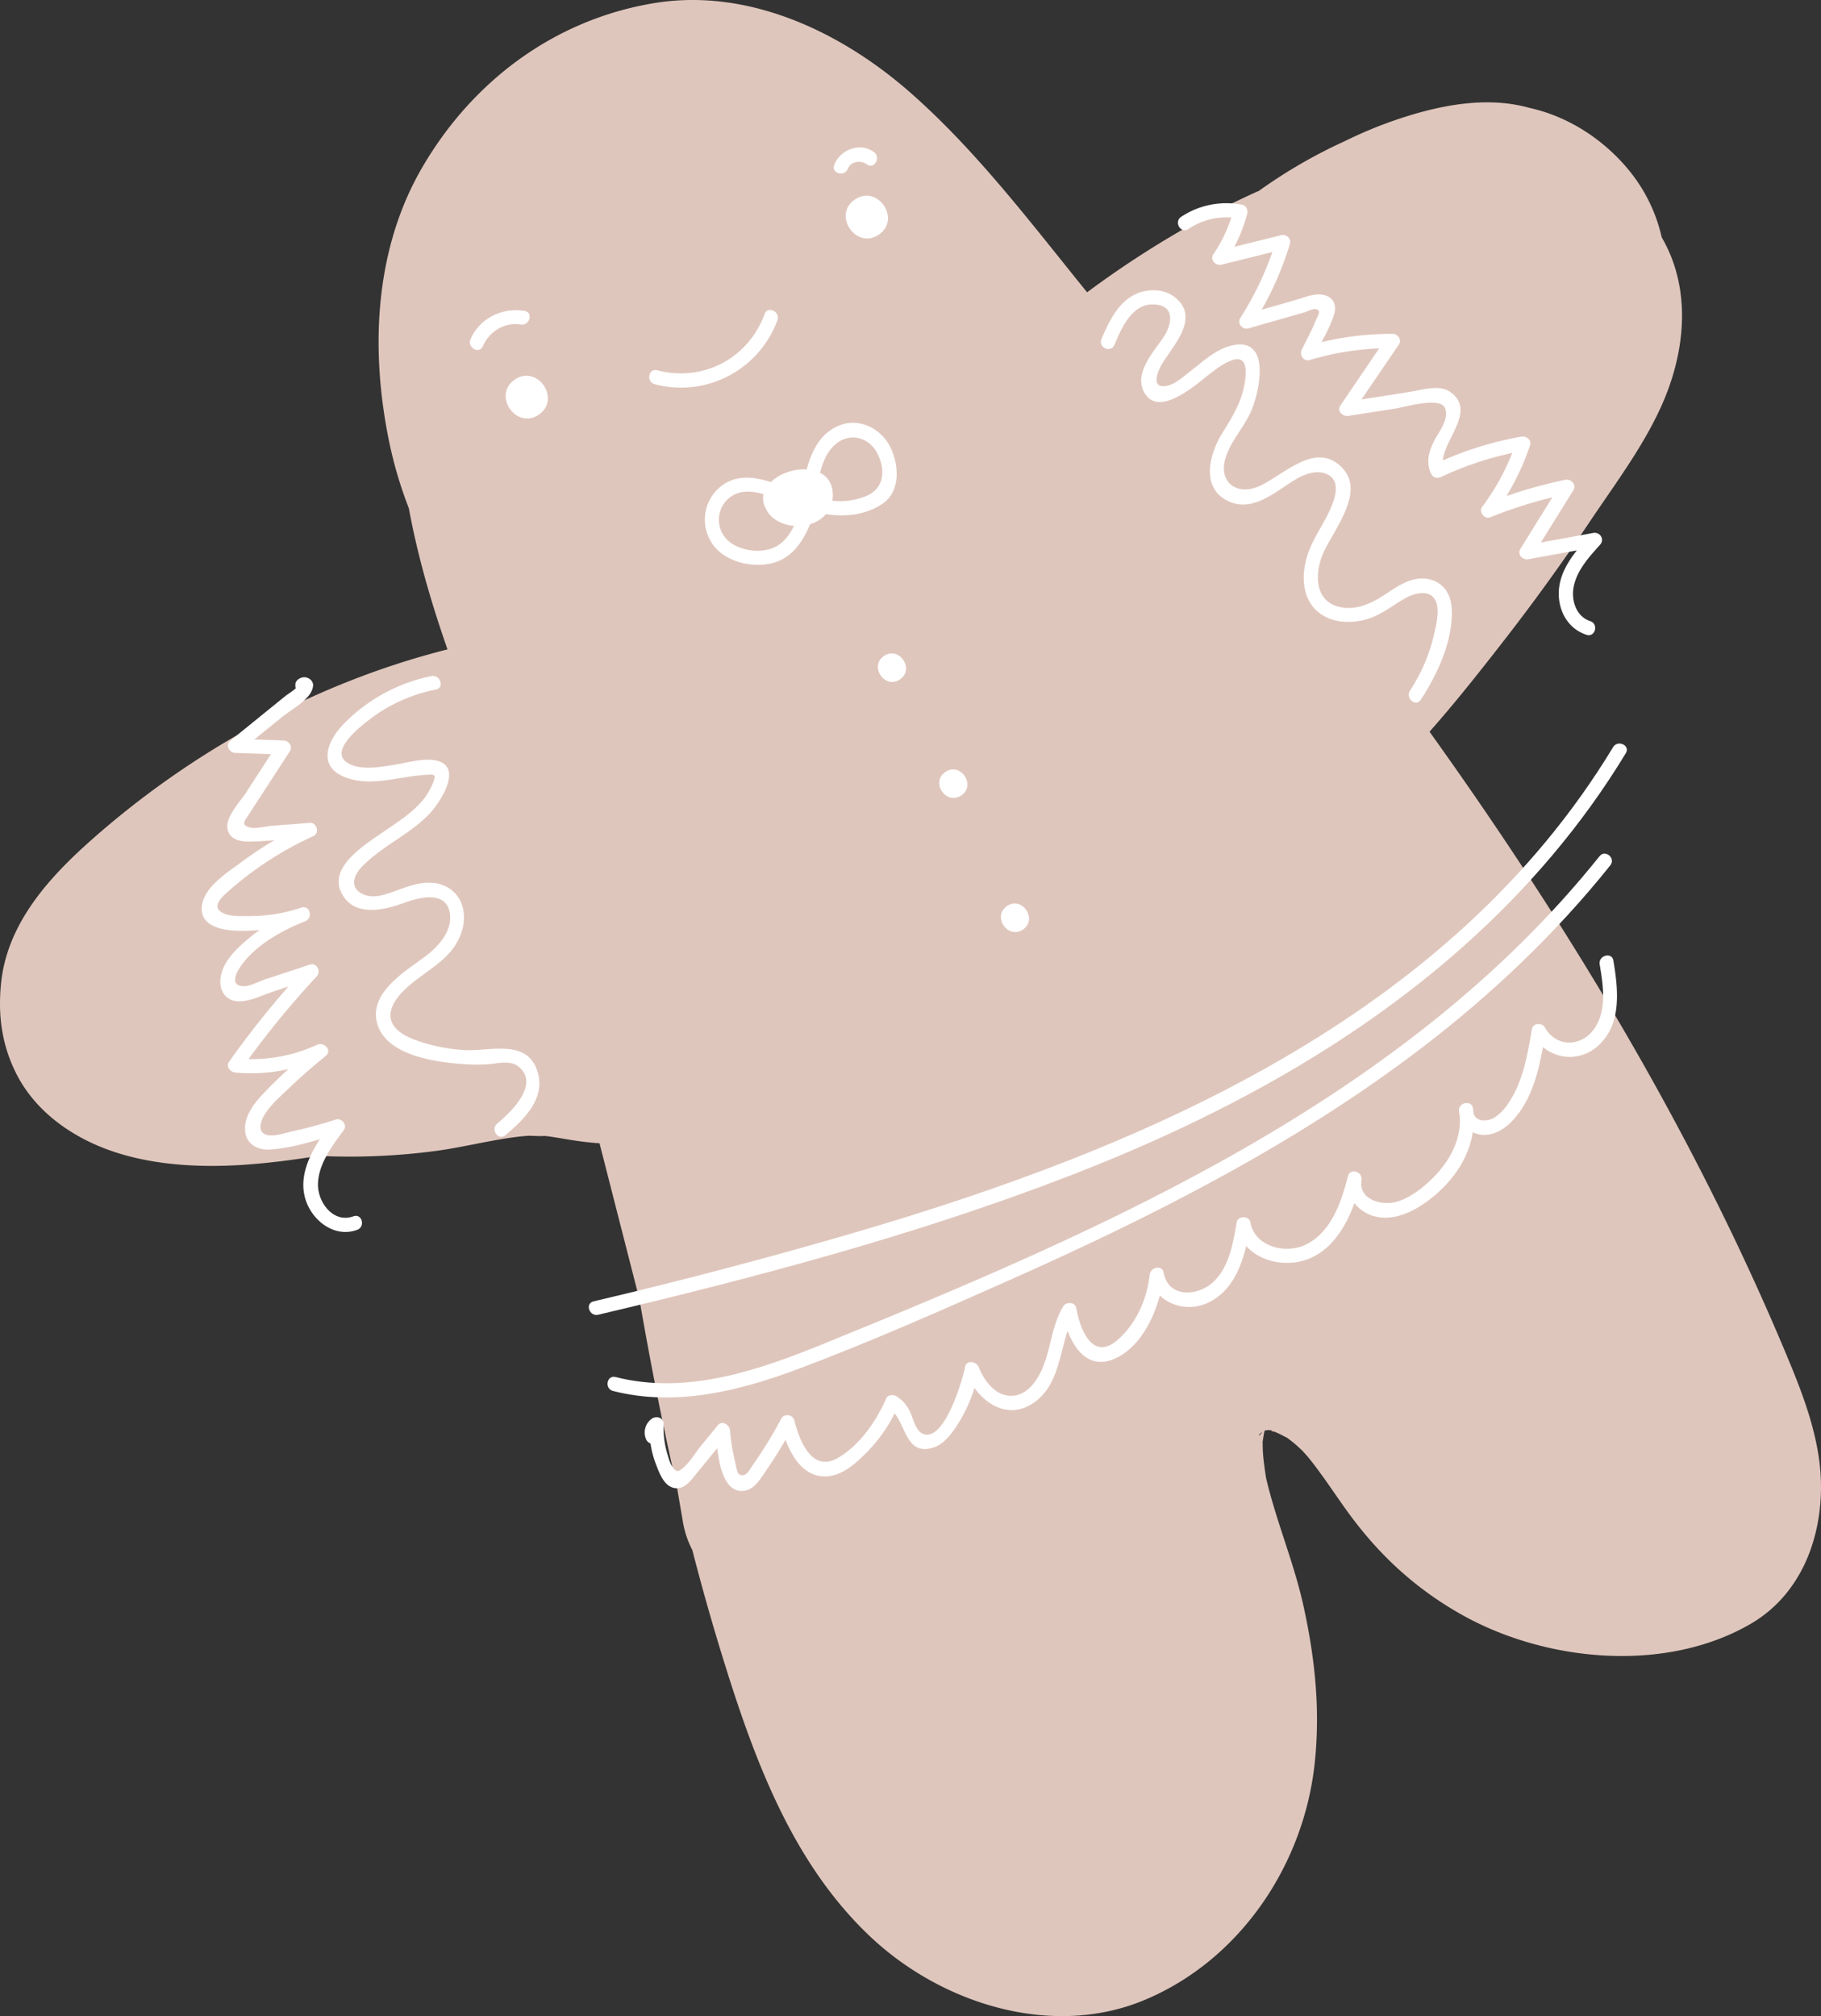 <svg xmlns="http://www.w3.org/2000/svg" viewBox="-0.003 0.003 1079.921 1195.324" style=""><rect x="-0.003" y="0.003" width="1079.921" height="1195.324" fill="#333333" stroke="none"/><g><g data-name="Слой 2"><g data-name="Слой 1"><g data-name="Слой 2"><path d="M966.81 101.93c-15.08-18.79-36.29-32.79-59.93-38-26.55-7.42-55.8-1-81.27 7.91a256.74 256.74 0 0 0-28.17 11.88 303.4 303.4 0 0 0-50.81 29.41c-12.15 5.41-24 11.3-35.64 17.57a573.94 573.94 0 0 0-66.3 42.61c-33.25-41-65.83-84.34-105.6-119.07C498.1 18.49 443.27-7.37 387.66 1.9c-59.09 9.84-107.74 46.37-137.51 97.79-28.77 49.72-30.6 110.11-18.8 164.92a249.63 249.63 0 0 0 11.11 36.75q2.56 13.83 6 27.66c4.7 19 10.5 37.59 16.92 56-77.94 19.67-151.17 59.89-210.78 112.63C29 520.29 4.16 547.46.6 583.22c-1.87 18.87.47 36.24 9 53.24 8.93 17.67 23.92 30.69 41.49 39.59 28.31 14.32 62.73 16.64 93.85 14.52 14.66-1 29.28-2.91 43.84-5.27a388.11 388.11 0 0 0 70.24-3c14.47-2 28.67-5.53 43.11-7.66 3.42-.5 6.84-.93 10.28-1.19 3-.23 7.1.36 10.29 0 1.08.12 2.15.23 3.21.38 4.13.58 8.24 1.31 12.38 2 5.71.9 11.47 1.62 17.25 2q11.12 43.5 22.25 87a29 29 0 0 0 1 3.12c6.57 38.16 14 76.17 22.69 113.87q1.65 9.58 3.29 19.18a57.16 57.16 0 0 0 5.8 18q7.77 30.21 16.9 60.07c18.79 61.13 41.3 124.76 89.14 169.6 41.84 39.22 107 60 161.89 37.2 56.76-23.56 94.69-80.06 101.16-140.45 3.39-31.93.18-62.27-6.7-93.48-5.18-23.45-14.29-45.6-20.42-68.75a264.7 264.7 0 0 1-1.74-7c-.79-5.33-1.6-10.6-1.89-16-.1-1.81-.11-3.62-.13-5.42.33-2 .65-3.92 1-5.87.1-.22.2-.47.32-.73v-.06h.18l.22-.07h.35l.61-.09a5.62 5.62 0 0 1 2.73.22c.28.13.2.27-.41.28.52.09 1 .18 1.57.3h.22l.64.27c2.45 1 4.79 2.26 7.15 3.47 1.92 1.46 3.84 2.92 5.65 4.52 1.25 1.1 2.46 2.25 3.66 3.42.29.38 2.48 2.74 3.12 3.53l3 3.74c2.27 3 4.45 6 6.62 9 4.63 6.51 9.09 13.15 13.79 19.63 18.34 25.34 40.06 45.42 67.31 60.81 49.77 28.13 120.73 35.09 171.47 5.76 29.76-17.2 42.48-50.43 41.92-83.35-.43-25.61-9.74-50.52-19.45-73.86-48.36-116.35-111.92-226-183.17-329.8q-14.54-21.18-29.51-42.06c14.71-16.63 28.58-34.1 42.17-51.55Q917.82 346.6 943 309c16.33-24.35 35.61-49.65 46-77.37 11.18-29.91 12.62-63.15-3.54-90.91a95.89 95.89 0 0 0-18.65-38.79zM746.48 850.81a10.13 10.13 0 0 1 2.22-1.8c-1.14 1.34-2.17 2.43-2.25 1.8z" fill="#dfc6bc"></path><path d="M524.2 388.93c-8.93 6.12.57 20 9.52 13.87s-.57-19.99-9.52-13.87z" fill="#fff"></path><path d="M560.6 457.71c-8.93 6.12.58 20 9.53 13.87s-.57-19.99-9.53-13.87z" fill="#fff"></path><path d="M597.15 537.22c-8.93 6.12.57 20 9.52 13.87s-.6-20.01-9.52-13.87z" fill="#fff"></path><path d="M305.26 225.06c-13.41 9.17.85 30 14.28 20.8s-.9-29.99-14.28-20.8z" fill="#fff"></path><path d="M506.92 118.32c-13.4 9.17.85 30 14.28 20.79s-.83-29.98-14.28-20.79z" fill="#fff"></path><path d="M848.2 343.6c-9.31-2.42-17.74 2.77-25.12 7.75-8.47 5.73-18.22 11-28.87 8.47-14.3-3.37-14.6-19-10.1-30.38 5.52-14 26-36.88 12.09-51.85-16-17.08-35.74 5-50.24 11-12.29 5.06-23.17-2.33-19.38-16.29 2.92-10.76 11.66-19.22 15.8-29.53 4.74-11.8 11.2-42.62-11.21-38.07-9.89 2-17.8 9.67-25.52 15.62-3.77 2.92-8.62 7.33-13.44 8.38-10 2.19-5.83-8.47-3-13.08 6.8-11.17 22.82-27.58 7.3-39.55-6.4-4.93-15.86-5-23-1.71-10.63 4.92-15.91 16.49-20.3 26.61-2.14 4.95 5.46 8.57 7.63 3.59 4.22-9.78 10.16-24.28 23-24.07 13.59.22 11.14 12 6 19.7-5.84 8.59-17.5 21.1-11.3 32.42 8.54 15.57 31-4.8 38.62-10.71 4.12-3.18 8.49-6.58 13.46-8.32 10.17-3.56 8.39 9.18 7.25 15-2.09 10.73-7.31 19.06-13 28.18-7.21 11.63-13 31.23 2.22 39.69 15.65 8.7 30-5.88 42.52-12.92 5.14-2.87 11.94-5.06 17.64-2.23 7.11 3.53 5.08 11.77 2.85 17.68-3.69 9.83-10.36 18.23-14 28.06-5.09 13.51-4.6 31.18 9.89 38.64 6.63 3.42 14.43 3.65 21.61 2.19 10.1-2.06 16.73-8 25.42-13 7.09-4.12 18.18-6 19.4 5.29.56 5.11-.77 10.64-1.89 15.6a102.12 102.12 0 0 1-14.36 33.67c-2.91 4.46 3.48 10 6.44 5.42 10-15.34 19.84-36.38 18.21-55.3-.72-7.63-4.98-13.97-12.62-15.95z" fill="#fff"></path><path d="M255.78 400.86a100.8 100.8 0 0 0-51.88 28.26c-10.36 10.65-15.85 26 1.86 32.1 15.67 5.37 31.8-1.25 47.64-1.85 1.62-.06 3.35-.49 4.22.59s-1.8 6.36-2.37 7.56a37.46 37.46 0 0 1-7.15 9.8c-6.41 6.58-14.4 11.47-21.91 16.69-10 6.94-30.88 19.85-24 34.75 7.19 15.55 25.77 10.84 38.21 6.3 8.89-3.24 24.62-7 26.42 6.77 1.43 11-7.71 20.15-15.68 26-11.88 8.79-32.77 21.37-27.33 39.43 5.53 18.33 33.76 22.32 49.62 23.54a120.62 120.62 0 0 0 15.09.25c5.67-.27 13.76-2.73 18.7 1.1 13.54 10.51-4.59 27.55-12.34 34-4.12 3.43.59 10.39 4.76 6.93 11.64-9.68 25-22.85 18.55-39.38-6.91-17.86-28.68-10.11-43.21-11.16a101.69 101.69 0 0 1-28.84-6c-4.61-1.78-10.07-4.39-12.83-8.7-4.63-7.22.86-15.28 6-20.39 12.34-12.34 29.81-18 34.87-36.4 3.7-13.42-3.17-26.46-17.79-27.61-8.35-.66-16 2.74-23.64 5.42-5.34 1.86-11.47 3.85-17 1.5-8.54-3.62-6.53-10.89-1-16.6 11.78-12.14 28-18.91 39.79-31.08 5.59-5.78 19.51-26.2 6.26-31.14-7.45-2.78-17.85.41-25.41 1.61-8.66 1.37-21.09 4.11-29.17-.76-13.08-7.88 12.84-26 18.82-30a94.9 94.9 0 0 1 33.52-13.58c5.26-1.1 2.44-9.03-2.78-7.95z" fill="#fff"></path><path d="M956.61 443c-97 160.12-277.63 237.42-450 287.85Q429.85 753.27 352 771.56c-5.27 1.24-2.48 9.18 2.74 7.94 94-22.26 188.29-47.2 278.5-82 85-32.73 166.83-76 235.09-136.86 37.32-33.28 69.94-71.32 95.85-114.11 2.82-4.59-4.84-8.15-7.57-3.53z" fill="#fff"></path><path d="M948.59 507.63C833 652 656 728.55 488.9 796.53c-39 15.87-81.51 30.69-123.82 19.89-5.26-1.35-6.78 6.92-1.54 8.26 37.12 9.52 75 0 110-13.11 42.62-16 84.47-34.53 126-53 85.24-37.92 169.31-80.57 243.63-137.33 41.33-31.6 79.28-67.55 111.8-108.19 3.38-4.21-3.03-9.66-6.38-5.42z" fill="#fff"></path><path d="M453.43 186.22c-9.69 26.33-36.37 40.37-63.61 33.32-5.25-1.36-6.78 6.91-1.55 8.26a60.91 60.91 0 0 0 72.77-38c1.82-5.03-5.74-8.67-7.61-3.58z" fill="#fff"></path><path d="M948.88 323c2.94-3.24 0-7.77-4.09-7l-31 5.65 19.26-31c2-3.3-1.32-6.88-4.76-6.17a272.58 272.58 0 0 0-34.94 9.65 147.17 147.17 0 0 0 14-30.07c1.11-3.3-2.26-5.68-5.18-5.17a202.45 202.45 0 0 0-46.5 14.11c.94-12.86 19.6-29.32 4.72-40.38-6.64-4.94-16.66-1.5-23.95-.34l-29.06 4.57 22.21-32.59c1.85-2.7-.61-6.32-3.63-6.33a177.91 177.91 0 0 0-42.25 4.94c2.86-5.36 5.72-10.83 7.42-16.38 1.45-4.65.36-9.19-4.49-11.13-5.85-2.34-13.18 1.05-18.72 2.63l-19.69 5.62a192.51 192.51 0 0 0 16.73-39c1-3.15-2.15-5.92-5.17-5.17L732 146.35a91.12 91.12 0 0 0 7.67-19.76c.53-2-.67-4.75-2.95-5.17a48.43 48.43 0 0 0-36.22 7.12c-4.51 3-.29 10.24 4.24 7.25a39.93 39.93 0 0 1 25.44-6.79 83.07 83.07 0 0 1-10.64 21.78c-2.17 3.16 1.39 7 4.74 6.17l30.26-7.5a184.71 184.71 0 0 1-19 39.08c-2 3.11 1.3 7.15 4.75 6.17l32.89-9.39c2-.56 5.48-2.46 7.36-2 3.33.91.76 4.19-.28 6.82-2.32 5.83-5.53 11.48-8.25 17.13-1.52 3.14 1 7.29 4.75 6.17a169.53 169.53 0 0 1 41.15-6.89l-23 33.86c-2.29 3.36 1.48 6.69 4.76 6.17l27.72-4.32c5.93-.94 26.89-7.26 29.59-.23 2.57 6.69-4 14.34-6.72 19.83-3 6-4.46 12.05-1.86 18.42 1.09 2.65 3.52 3.77 6.19 2.51a194.61 194.61 0 0 1 42.27-14.23 138.61 138.61 0 0 1-17.93 32c-2.12 2.83 1.43 7.51 4.74 6.18a273.5 273.5 0 0 1 36.94-11.88l-18.94 30.53c-2.08 3.36 1.34 6.8 4.75 6.18l28.69-5.23c-5.9 7.5-10.72 15.92-10.71 25.61 0 10.92 5.85 21 16.44 24.43 5.16 1.69 7.37-6.42 2.23-8.1-8.87-2.91-11.74-13.49-9.51-21.8 2.37-9.25 9.09-16.54 15.32-23.47z" fill="#fff"></path><path d="M209.59 721.13c-12.18 4.44-21.67-8.86-21-19.93.63-11.74 8.66-22.17 15.35-31.28 2.19-3-1.44-7.24-4.75-6.17q-13 4.21-26.36 7.13c-3.88.82-8.86 2.6-12.83 2.27-7.51-.62-6.08-7.2-3.25-12 3.9-6.57 10.57-12 16-17.26 6.57-6.25 13.42-12.18 20.46-17.89 4-3.22-1.08-8.47-5.1-6.61a91.86 91.86 0 0 1-40.73 8.53 527.89 527.89 0 0 1 40.43-49c2.71-2.92.09-8.4-4.09-7l-26.62 8.78c-3.57 1.18-8.56 3.95-12.32 4-6.82.12-6.14-5-3.42-9.61 7.88-13.52 25.45-23.36 39.53-28.86 4.94-1.92 3-9.82-2.24-8.1a95.51 95.51 0 0 1-30.77 5c-4.54 0-10.54.31-14.74-1.39-9.49-3.84-.34-11 3.36-14.27a201.3 201.3 0 0 1 49.41-31.77c3.76-1.73 1.93-8.15-2.13-7.84l-22.6 1.75c-3.47.26-9.62 1.95-12.92 1-4.84-1.4-3.88-2.87-1.35-6.75l25-38.48c1.82-2.78-.59-6.22-3.63-6.33l-17.48-.6 16.76-13.57c5.49-4.45 16.68-10.13 18-17.54a4.39 4.39 0 0 0-1.94-4.75 5.23 5.23 0 0 0-5.37-.57c-1.67.65-3.2 2.09-3.09 4v.88a4 4 0 0 0 .24 1.18c-2 1.85-4.84 3.51-6.3 4.7l-11.31 9.16-21.35 17.3c-3 2.44-.35 7.06 3 7.17l21.24.74-15 23.13c-3.63 5.59-13 15-10.49 22.33 1.88 5.55 7.92 6.44 13 6.36 4.86-.08 9.73-.41 14.61-.83a198.76 198.76 0 0 0-19 12.53c-8.21 6.14-22.4 14.74-24 26-2.15 14.66 16.61 16.39 34.2 14.68a93.435 93.435 0 0 0-5.32 4.06c-7.57 6.22-16.71 14.27-17.92 24.67-.89 7.61 3.44 13.82 11.54 13.6 6.64-.17 13.86-3.87 20.11-5.93l8.63-2.84a545.3 545.3 0 0 0-35.23 44.65c-2 2.86.77 6 3.64 6.32a99.46 99.46 0 0 0 31.53-2c-5.17 4.72-10.19 9.6-15 14.69-5.53 5.87-11.49 13.66-10.58 22.27.85 7.84 7.73 11.24 15 10.69 9.72-.73 19.67-3.22 29.27-6.1-7 10.9-12.51 23.45-8.36 36.11 4.1 12.47 17.21 22.46 30.43 17.65 5.14-1.8 2.96-9.92-2.15-8.06z" fill="#fff"></path><path d="M311.07 184.3c-13.17-2.16-26.64 4.33-32.05 16.78-2.15 4.91 5.1 9.19 7.27 4.24 3.81-8.74 12.88-14.5 22.56-12.91 5.28.86 7.55-7.19 2.22-8.11z" fill="#fff"></path><path d="M518.32 90.22c-8.18-6.16-20.17-1.54-23.6 7.57-1.9 5.07 6.23 7.26 8.13 2.23 1.7-4.53 7.77-5.15 11.22-2.55 4.33 3.24 8.54-4.06 4.25-7.25z" fill="#fff"></path><path d="M528 265.11c-5.6-11.25-18.78-17.79-30.78-12.65-10.91 4.67-15.89 15-18.81 25.85a30.84 30.84 0 0 0-15 3.13 24.3 24.3 0 0 0-6.22 4.36c-10.79-3.31-21.86-4.71-31.18 3.86a25.23 25.23 0 0 0-3 33.53c7.6 10.24 23.67 13.8 35.59 10.51 11.36-3.13 17.54-12.7 21.82-22.92a20.48 20.48 0 0 0 9.46-5.95c11.55 1.9 24.16.33 33.76-6.35 10.49-7.37 9.53-22.89 4.36-33.37zm-67 58.48c-8.44 5.14-23.08 3.36-30-3.8a16.76 16.76 0 0 1 .49-23.71 16.51 16.51 0 0 1 1.76-1.47c5.87-4.22 12.79-3.58 19.57-1.61a11.57 11.57 0 0 0 1.42 8.61c2 4.94 7.36 8.16 12.42 9.49a25.59 25.59 0 0 0 4.17.71c-2.32 4.74-5.34 9.06-9.8 11.78zm52.25-29.31a41 41 0 0 1-19.67 2.59 18.48 18.48 0 0 0 .29-4.26c-.32-6.24-3.33-10.17-7.55-12.3 1.48-5.82 3.68-11.46 7.87-15.7 8.88-9 21.69-5.85 26.7 5.41 4.39 9.88 3 20.05-7.65 24.26z" fill="#fff"></path><path d="M956.8 569.53c-.9-5.32-9-3.06-8.13 2.24 2 12.23 4.35 26.1-2.61 37.26-7.24 11.6-22.93 12.57-29.89.12-1.65-2.94-7.08-2.64-7.7 1-1.73 10.21-3.47 20.53-7.07 30.28a60.76 60.76 0 0 1-7.4 14.4 27.27 27.27 0 0 1-7.71 7.76c-4 2.36-11.33 2.9-12.49-2.91q-.06-.69-.15-1.38v-.18a7 7 0 0 0-.15-1.12c-.71-4.75-8.3-3.52-8.26 1.11a16.09 16.09 0 0 0 .36 3.09c1.41 14.85-6.65 28.48-17.19 38.49-5.59 5.3-12.36 10.48-19.84 12.74-8.6 2.59-23-.81-21.16-12.65.83-5.21-6.78-7.6-8.11-2.23-3.72 14.92-9.79 32.77-24.57 40.2-12 6.07-30.66 1.6-33.22-13.07-.7-4-7.42-4-8.12 0-2.11 12.17-4.2 25.69-13.3 34.84-8.89 8.93-27.12 10.61-30-4.92-.92-5-7.79-3.21-8.26 1.12-1.55 14.23-7.87 28.76-18.73 38.43-15.18 13.52-22.64-6.07-24.87-18.61-.66-3.71-6-3.89-7.7-1-7.46 12.4-7.28 27.25-13.83 39.9-3.54 6.82-9.41 13.44-17.73 13.12-9.13-.36-15.47-9.27-18.57-17-1.37-3.41-7.26-4.53-8.12 0-1.42 7.52-12.62 46-25.56 39.26-3.91-2-5.37-9.54-7.23-13.16a20.3 20.3 0 0 0-8.2-9c-1.81-1-4.83-.6-5.76 1.5-5.94 13.42-15.35 27.28-28.21 35-15.76 9.45-23.21-9.93-26.28-22.09-.87-3.44-6-4.18-7.7-1a264.42 264.42 0 0 1-17.1 27.83c-1.65 2.33-3.83 7.35-7.81 5.3-1.43-.74-2.13-6.21-2.47-7.53A116.89 116.89 0 0 1 432.9 848c-.27-3.22-4.66-6.07-7.18-3l-9.94 12.12c-3.37 4.13-6.75 10-10.87 13.32-3 2.45-3.59 2.43-5.94-.51-1.68-2.1-2.56-5.77-3.33-8.3a55.13 55.13 0 0 1-2.14-17.32c.09-4-4.51-5.09-7.18-3a10 10 0 0 0-3.2 11.91 4.24 4.24 0 0 0 2.65 2.56 57.26 57.26 0 0 0 3.14 12.13c1.89 4.91 4.53 12.53 10.22 14.14 6.23 1.76 10.28-3.93 13.7-8.12l12.53-15.34c1.33 11.55 4.62 26 15.25 25.37 6.61-.41 10.4-7.28 13.75-12.13 4.09-5.88 7.89-11.94 11.47-18.12 4.37 11.46 12.1 22.87 25.39 21.54 9.28-.92 17.48-8.69 23.65-15.06A90.4 90.4 0 0 0 530.55 838c6.73 8.3 7.54 24.94 22.6 20.36 7.44-2.26 12.49-10 16.26-16.29a85.94 85.94 0 0 0 8.46-19.18c8 10.91 20.91 17.86 34.25 9.39 15-9.57 15.86-27.66 21-43.19 4.45 11.7 13 22.38 26.86 16.9 14.6-5.76 23.66-22.3 27.84-37.94 7 6.89 18.49 8.87 28 4.58 13.88-6.27 19.83-19.92 23.22-33.89 7.84 8.8 21.8 12 33.38 8.83 16-4.35 25.26-19.06 30.81-34.22a22.62 22.62 0 0 0 8.93 6.75c10.34 4.47 22 .28 30.83-5.52 15.31-10 27.73-25.48 30.42-43.31a18.45 18.45 0 0 0 2.12.86c7.76 2.47 15.49-1.63 20.82-7.09 11.47-11.73 15.77-28.33 18.7-44.24a24.6 24.6 0 0 0 31.53.2c15.49-12.68 13.13-33.95 10.22-51.47z" fill="#fff"></path></g></g></g></g></svg>